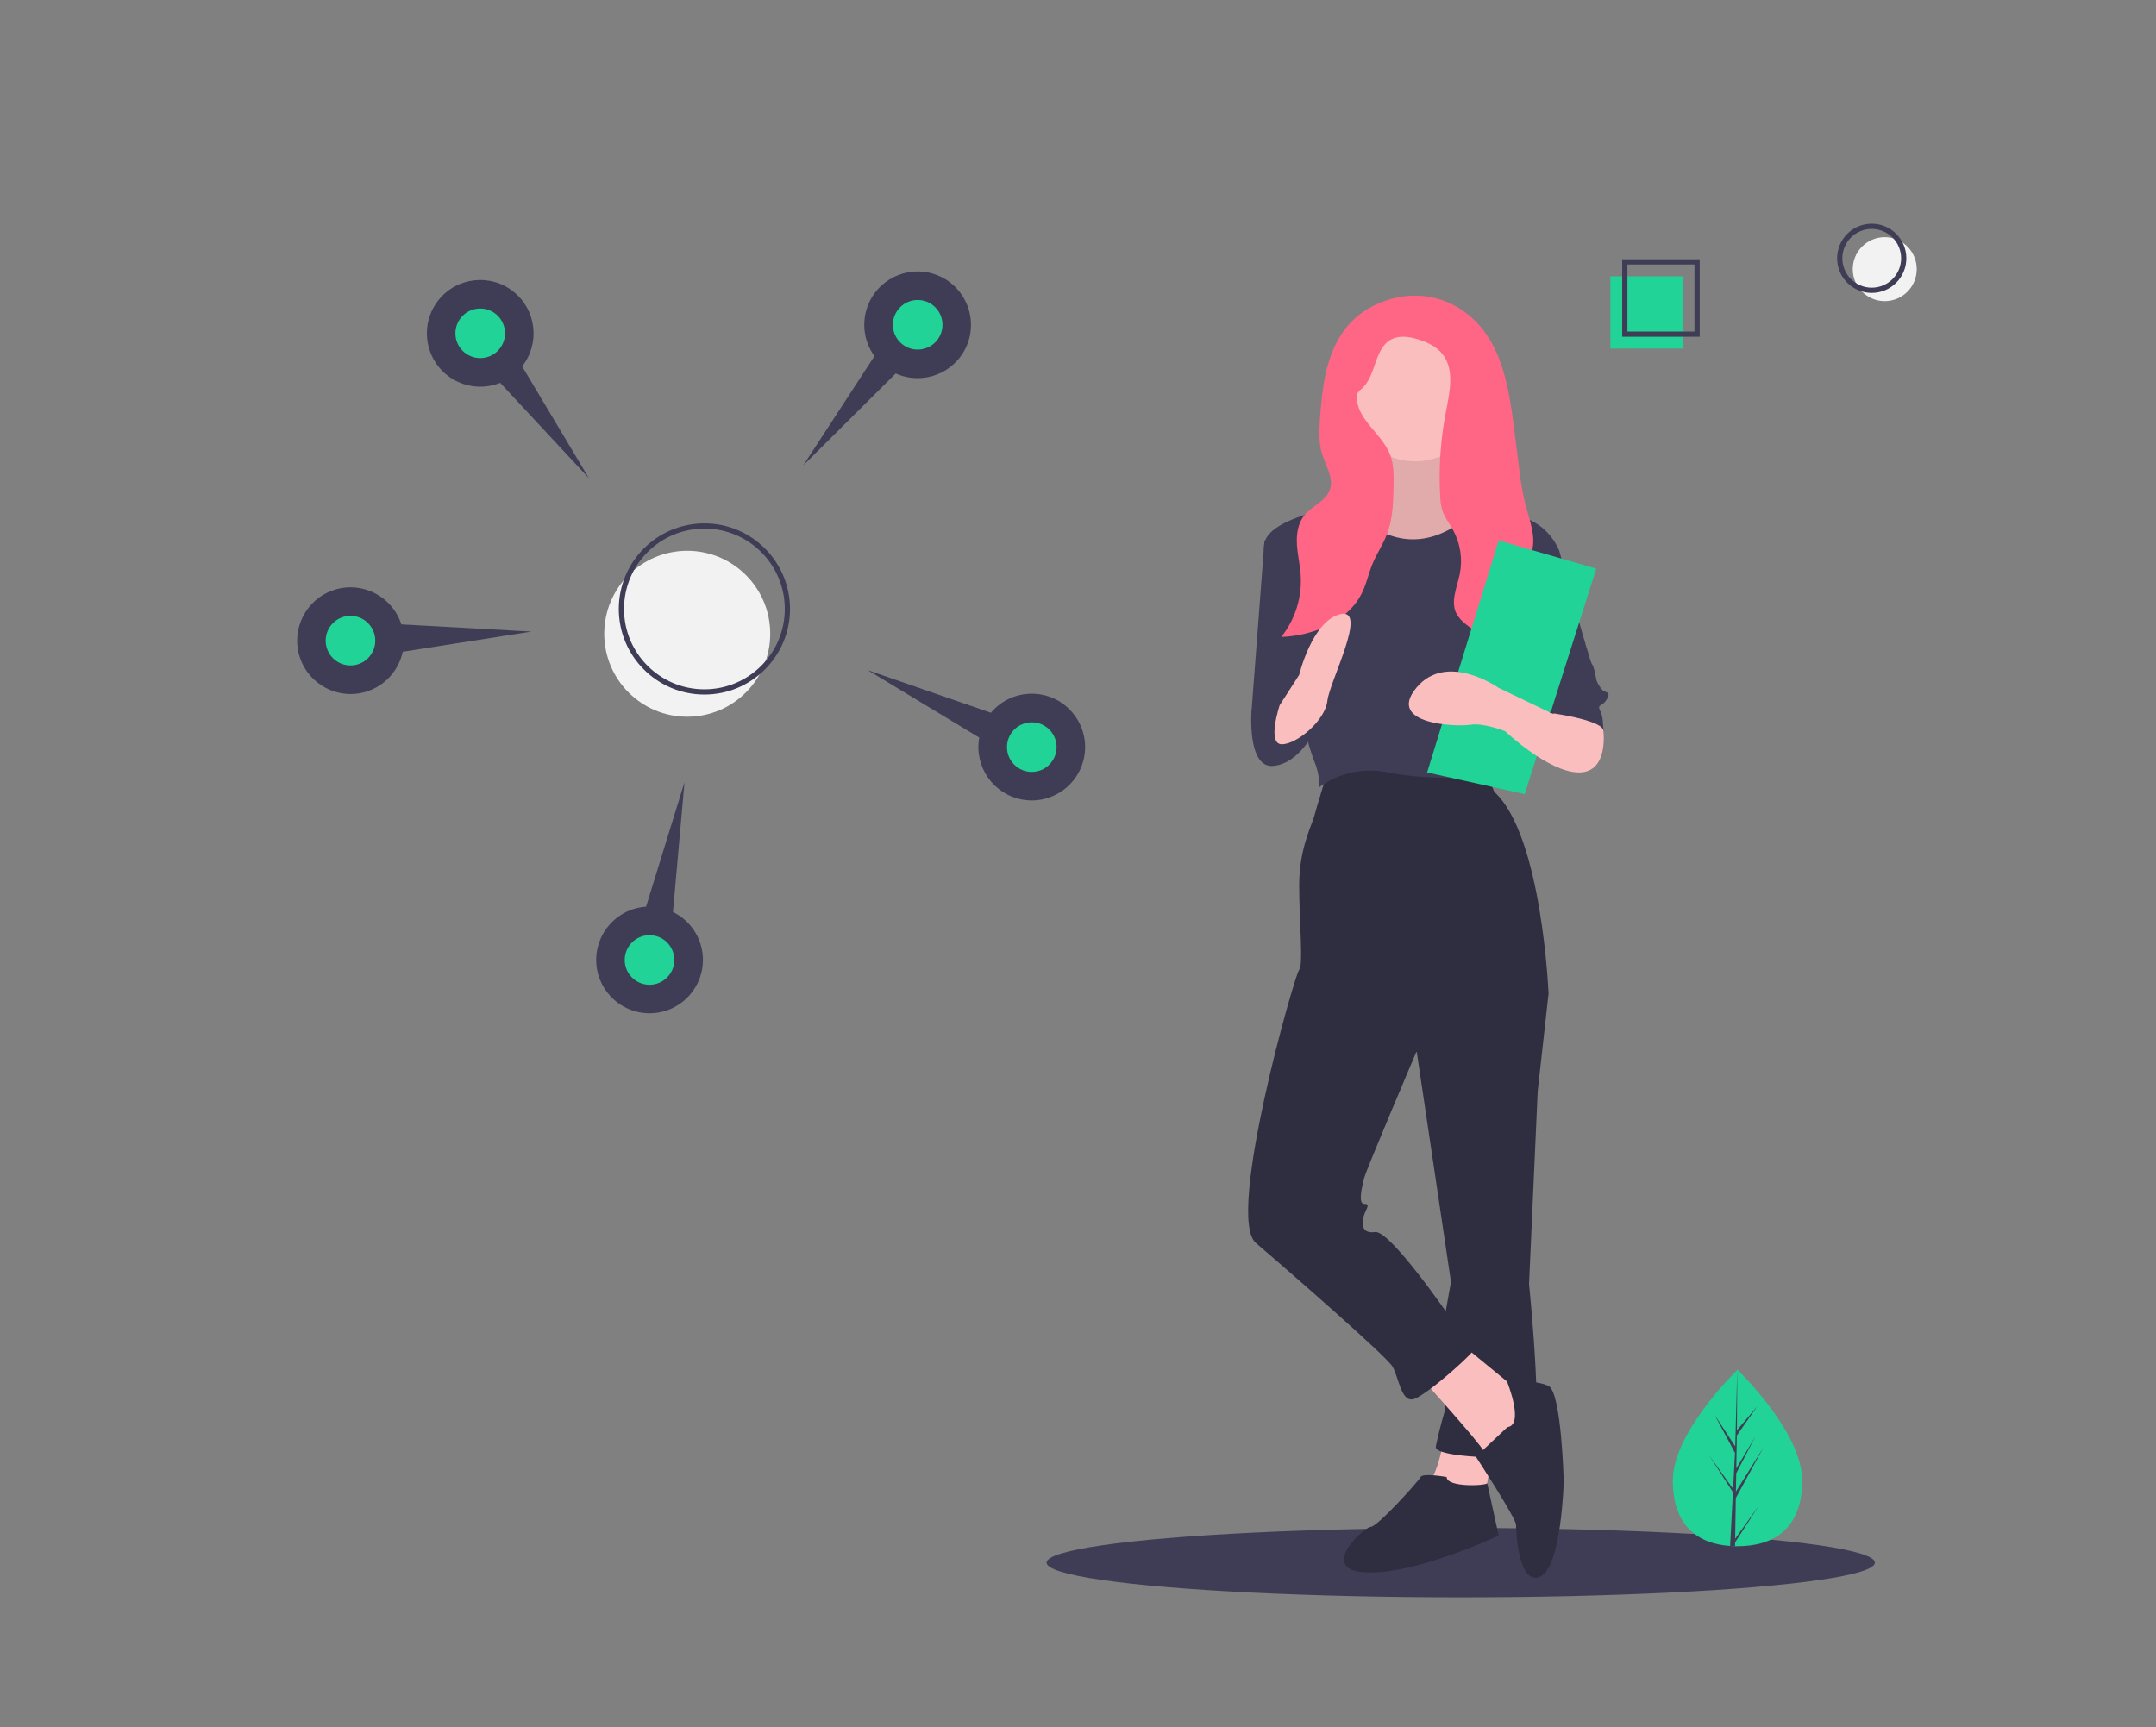 <?xml version="1.0" encoding="utf-8"?>
<!-- Generator: Adobe Illustrator 16.0.0, SVG Export Plug-In . SVG Version: 6.00 Build 0)  -->
<!DOCTYPE svg PUBLIC "-//W3C//DTD SVG 1.1//EN" "http://www.w3.org/Graphics/SVG/1.1/DTD/svg11.dtd">
<svg version="1.1" id="be52d4a0-d7df-45d7-a4d1-9b9d295e8f0e"
	 xmlns="http://www.w3.org/2000/svg" xmlns:xlink="http://www.w3.org/1999/xlink" x="0px" y="0px" width="825.211px"
	 height="661.164px" viewBox="0 0 825.211 661.164" enable-background="new 0 0 825.211 661.164" xml:space="preserve">
<rect x="0" y="0" width="825.211" height="661.164" fill="#808080" stroke="none"/>
<title>analyze</title>
<ellipse fill="#3F3D56" cx="559.095" cy="598.239" rx="158.523" ry="13.279"/>
<path fill="#21D397" d="M689.793,566.792c0,18.648-11.086,25.158-24.762,25.158c-0.316,0-0.633-0.003-0.949-0.01
	c-0.633-0.015-1.261-0.044-1.881-0.086c-12.342-0.874-21.931-7.721-21.931-25.063c0-17.948,22.936-40.597,24.659-42.273l0.002-0.001
	c0.066-0.065,0.1-0.098,0.1-0.098S689.793,548.144,689.793,566.792z"/>
<path fill="#3F3D56" d="M664.129,589.098l9.057-12.654l-9.079,14.045l-0.024,1.452c-0.633-0.015-1.261-0.044-1.881-0.086
	l0.977-18.658l-0.008-0.144l0.017-0.028l0.092-1.762l-9.102-14.079l9.131,12.758l0.021,0.375l0.738-14.097l-7.793-14.549
	l7.888,12.073l0.769-29.226l0.002-0.099v0.098l-0.128,23.044l7.757-9.136l-7.788,11.122l-0.205,12.621l7.242-12.112l-7.272,13.97
	l-0.115,7.016l10.516-16.858l-10.555,19.308L664.129,589.098z"/>
<g>
	<circle fill="#F2F2F2" cx="263.038" cy="242.623" r="31.768"/>
	<circle fill="none" stroke="#3F3D56" stroke-width="2" stroke-miterlimit="10" cx="269.611" cy="233.129" r="31.768"/>
	<path fill="#3F3D56" d="M225.428,183.104l-25.576-42.84c6.981-8.862,5.456-21.705-3.406-28.686
		c-8.862-6.981-21.705-5.456-28.686,3.406c-6.98,8.862-5.456,21.705,3.406,28.685c5.754,4.533,13.495,5.638,20.287,2.895
		L225.428,183.104z"/>
	<circle fill="#21D397" cx="183.802" cy="127.602" r="9.494"/>
	<path fill="#3F3D56" d="M307.461,178.157l35.38-35.181c10.287,4.63,22.38,0.043,27.009-10.244
		c4.63-10.288,0.043-22.38-10.244-27.01c-10.287-4.629-22.38-0.042-27.01,10.245c-3.006,6.679-2.205,14.458,2.1,20.384
		L307.461,178.157z"/>
	<circle fill="#21D397" cx="351.244" cy="124.34" r="9.494"/>
	<path fill="#3F3D56" d="M332.106,256.556l42.696,25.818c-2.004,11.103,5.372,21.726,16.474,23.729s21.726-5.372,23.729-16.475
		c2.003-11.102-5.372-21.725-16.474-23.729c-7.208-1.301-14.562,1.358-19.271,6.968L332.106,256.556z"/>
	<circle fill="#21D397" cx="394.918" cy="286.019" r="9.494"/>
	<path fill="#3F3D56" d="M261.999,299.436l-14.723,47.674c-11.256,0.742-19.78,10.47-19.038,21.725
		c0.742,11.256,10.469,19.781,21.726,19.039c11.257-0.742,19.78-10.471,19.039-21.726c-0.482-7.309-4.841-13.801-11.423-17.014
		L261.999,299.436z"/>
	<circle fill="#21D397" cx="248.606" cy="367.509" r="9.493"/>
	<path fill="#3F3D56" d="M203.432,241.785l-49.819-2.752c-3.443-10.743-14.943-16.66-25.686-13.217
		c-10.742,3.443-16.66,14.943-13.216,25.686c3.443,10.742,14.943,16.66,25.686,13.216c6.975-2.236,12.219-8.035,13.744-15.199
		L203.432,241.785z"/>
	<circle fill="#21D397" cx="134.142" cy="245.259" r="9.493"/>
</g>
<circle fill="#F2F2F2" cx="721.388" cy="103.042" r="12.247"/>
<circle fill="none" stroke="#3F3D56" stroke-width="2" stroke-miterlimit="10" cx="716.408" cy="98.892" r="12.247"/>
<rect x="616.362" y="105.792" fill="#21D397" width="27.666" height="27.666"/>
<rect x="621.896" y="100.259" fill="none" stroke="#3F3D56" stroke-width="2" stroke-miterlimit="10" width="27.666" height="27.666"/>
<path fill="#FBBEBE" d="M552.87,549.686c0,0-2.489,15.769-6.64,18.259c-4.149,2.49,21.579,8.3,21.579,8.3l4.149-24.899
	L552.87,549.686z"/>
<path fill="#2F2E41" d="M583.579,369.583l9.13,10.789l-4.15,37.349l-3.319,73.867c0,0,6.64,63.907,0,65.567
	c-6.64,1.659-36.519,0.829-35.688-3.32s1.659-7.47,3.319-13.279s-1.66-26.559-1.66-26.559l4.15-23.239l-14.939-100.426
	L583.579,369.583z"/>
<path fill="#2F2E41" d="M553.7,565.455c0,0-9.13-1.659-9.96,0c-0.83,1.66-16.599,19.09-19.089,19.09s-20.749,16.599-1.66,17.429
	c19.09,0.83,50.628-14.109,50.628-14.109s-4.641-21.12-4.396-20.105C569.47,568.775,553.7,569.605,553.7,565.455z"/>
<path fill="#FBBEBE" d="M543.74,527.277c0,0,23.239,25.729,24.069,28.219c0.83,2.489,13.279,0,13.279,0l4.979-16.6l-4.149-5.81
	l-23.239-19.089L543.74,527.277z"/>
<path fill="#2F2E41" d="M576.939,546.366l-12.035,11.328c0,0,15.354,23.53,15.354,26.021s0.83,23.239,9.13,19.919
	c8.3-3.319,9.13-36.519,9.13-36.519s-0.83-34.028-5.81-36.519c-4.98-2.489-15.895-1.703-15.895-1.703
	S583.579,545.536,576.939,546.366z"/>
<path fill="#2F2E41" d="M508.052,295.716c0,0-4.149,13.279-4.979,16.599c-0.83,3.32-5.81,12.45-5.81,26.56s1.66,30.709,0,32.369
	c-1.66,1.659-28.219,94.615-16.6,104.575c11.62,9.96,49.798,43.158,52.288,47.308c2.49,4.15,3.319,14.109,8.3,12.45
	c4.979-1.66,24.068-18.26,24.898-21.579c0.83-3.32-10.789-9.13-10.789-9.13s-23.239-34.028-29.049-33.198
	c-5.81,0.829-4.979-4.15-4.15-6.641c0.83-2.489,2.49-4.149,0-4.149c-2.489,0-0.829-6.64,0-9.96
	c0.83-3.319,19.92-48.138,19.92-48.138l50.628-22.409c0,0-2.49-60.588-20.75-77.187l-4.149-9.96
	C567.81,293.226,521.332,289.907,508.052,295.716z"/>
<path fill="#FBBEBE" d="M528.801,164.582c0,0,4.15,29.049-5.81,30.709c-9.959,1.66-18.259,0.83-18.259,1.66
	s24.898,26.559,24.898,26.559l23.239-1.66l20.749-22.409c0,0-19.089-3.32-19.089-14.939c0-11.62-0.83-19.919-0.83-19.919H528.801z"
	/>
<path opacity="0.1" enable-background="new    " d="M528.801,164.582c0,0,4.15,29.049-5.81,30.709
	c-9.959,1.66-18.259,0.83-18.259,1.66s24.898,26.559,24.898,26.559l23.239-1.66l20.749-22.409c0,0-19.089-3.32-19.089-14.939
	c0-11.62-0.83-19.919-0.83-19.919H528.801z"/>
<circle fill="#FBBEBE" cx="541.666" cy="150.887" r="25.729"/>
<path fill="#3F3D56" d="M518.842,192.8c0,0-32.369,4.15-34.858,14.939c-2.49,10.79,16.599,78.017,19.089,83.826s1.66,9.96,1.66,9.96
	c7.599-5.683,17.282-7.801,26.559-5.81c15.77,3.319,38.179,1.659,38.179,1.659s7.47-30.708,9.13-34.028
	c1.659-3.32,8.299-21.579,8.299-26.559s9.96-25.729,9.96-25.729s-4.979-14.939-23.239-14.109c0,0-7.964-3.564-10.207-0.952
	c-2.242,2.612-14.691,14.231-30.461,9.252C517.182,200.27,518.842,192.8,518.842,192.8z"/>
<path fill="#3F3D56" d="M493.112,206.91h-9.129l-4.98,65.567c0,0,18.26,4.98,20.75,1.66
	C502.242,270.817,493.112,206.91,493.112,206.91z"/>
<path fill="#3F3D56" d="M481.493,265.837l-2.49,6.64c0,0-1.659,21.579,8.3,20.749c9.96-0.83,15.77-13.279,15.77-13.279
	s-5.81-15.77-12.449-14.109C483.983,267.497,481.493,265.837,481.493,265.837z"/>
<path fill="#3F3D56" d="M581.089,206.91l15.77,4.15c0,0,11.619,42.328,12.449,43.158s1.66,5.81,1.66,5.81s0,0.83,1.66,3.32
	c1.659,2.49,4.149,0.83,2.489,4.15c-1.659,3.32-4.149,1.66-2.489,4.98c1.659,3.32,0.83,12.449,0.83,12.449
	s-4.15-15.769-19.09-11.619l-9.959-44.818L581.089,206.91z"/>
<path fill="#FF6584" d="M512.36,129.688c-5.233,9.192-6.411,20.081-7.133,30.633c-0.31,4.526-0.542,9.171,0.8,13.504
	c1.415,4.569,4.564,9.211,2.949,13.714c-1.562,4.354-6.785,6.097-9.702,9.688c-2.473,3.042-3.093,7.212-2.878,11.127
	c0.214,3.915,1.163,7.758,1.441,11.668c0.575,8.59-2.076,17.085-7.436,23.824c12.501-0.482,25.867-6.025,31.139-17.371
	c1.576-3.392,2.343-7.104,3.765-10.563c1.608-3.913,4.037-7.455,5.561-11.401c2.299-5.955,2.424-12.494,2.519-18.877
	c0.058-3.821,0.098-7.743-1.224-11.329c-2.911-7.892-11.963-12.991-12.861-21.354c-0.155-0.884-0.024-1.795,0.373-2.6
	c0.423-0.588,0.935-1.106,1.519-1.535c5.651-4.989,4.72-15.55,11.447-18.951c3.02-1.526,6.658-0.989,9.9-0.023
	c3.601,1.072,7.193,2.733,9.535,5.67c4.717,5.915,2.854,14.458,1.396,21.88c-2.115,10.767-2.865,21.757-2.231,32.71
	c0.04,1.752,0.299,3.493,0.769,5.181c0.866,2.739,2.714,5.041,4.108,7.553c2.843,5.164,3.765,11.167,2.604,16.946
	c-1.029,5.029-3.587,10.385-1.336,14.999c0.991,1.782,2.372,3.317,4.038,4.491c7.355,5.765,16.692,9.337,22.161,16.915
	c0.942-6.19-0.854-12.419-2.181-18.538c-1.326-6.119-2.134-12.781,0.592-18.417c1.196-2.473,3.024-4.625,4.002-7.191
	c2.257-5.928-0.434-12.43-2.067-18.56c-1.168-4.813-2.012-9.7-2.524-14.626l-1.686-13.297c-1.394-10.993-2.851-22.21-7.678-32.184
	c-9.098-18.796-29.684-25.777-48.115-15.362C519.095,120.799,515.101,124.831,512.36,129.688z"/>
<path fill="#FBBEBE" d="M489.793,269.987c0,0-4.979,14.939,0.83,14.939s16.6-9.129,17.429-16.599
	c0.83-7.47,15.77-35.688,4.98-33.199c-10.79,2.49-15.77,23.239-15.77,23.239L489.793,269.987z"/>
<polygon fill="#21D397" points="573.619,206.91 546.23,295.716 583.579,304.016 610.968,217.699 "/>
<path fill="#FBBEBE" d="M608.478,270.817l5.186,8.666c0,0,2.284,16.234-9.335,16.234s-28.219-15.77-28.219-15.77
	s-8.3-3.32-13.279-2.49c-4.98,0.83-32.369,0-20.749-14.11c11.619-14.109,31.538,0,31.538,0l20.749,9.96l10.79-5.81L608.478,270.817z
	"/>
<path fill="#3F3D56" d="M601.423,259.613l-8.3,13.279c0,0,19.09,2.49,20.75,6.64c1.659,4.149-7.47-21.579-7.47-21.579
	L601.423,259.613z"/>
</svg>
